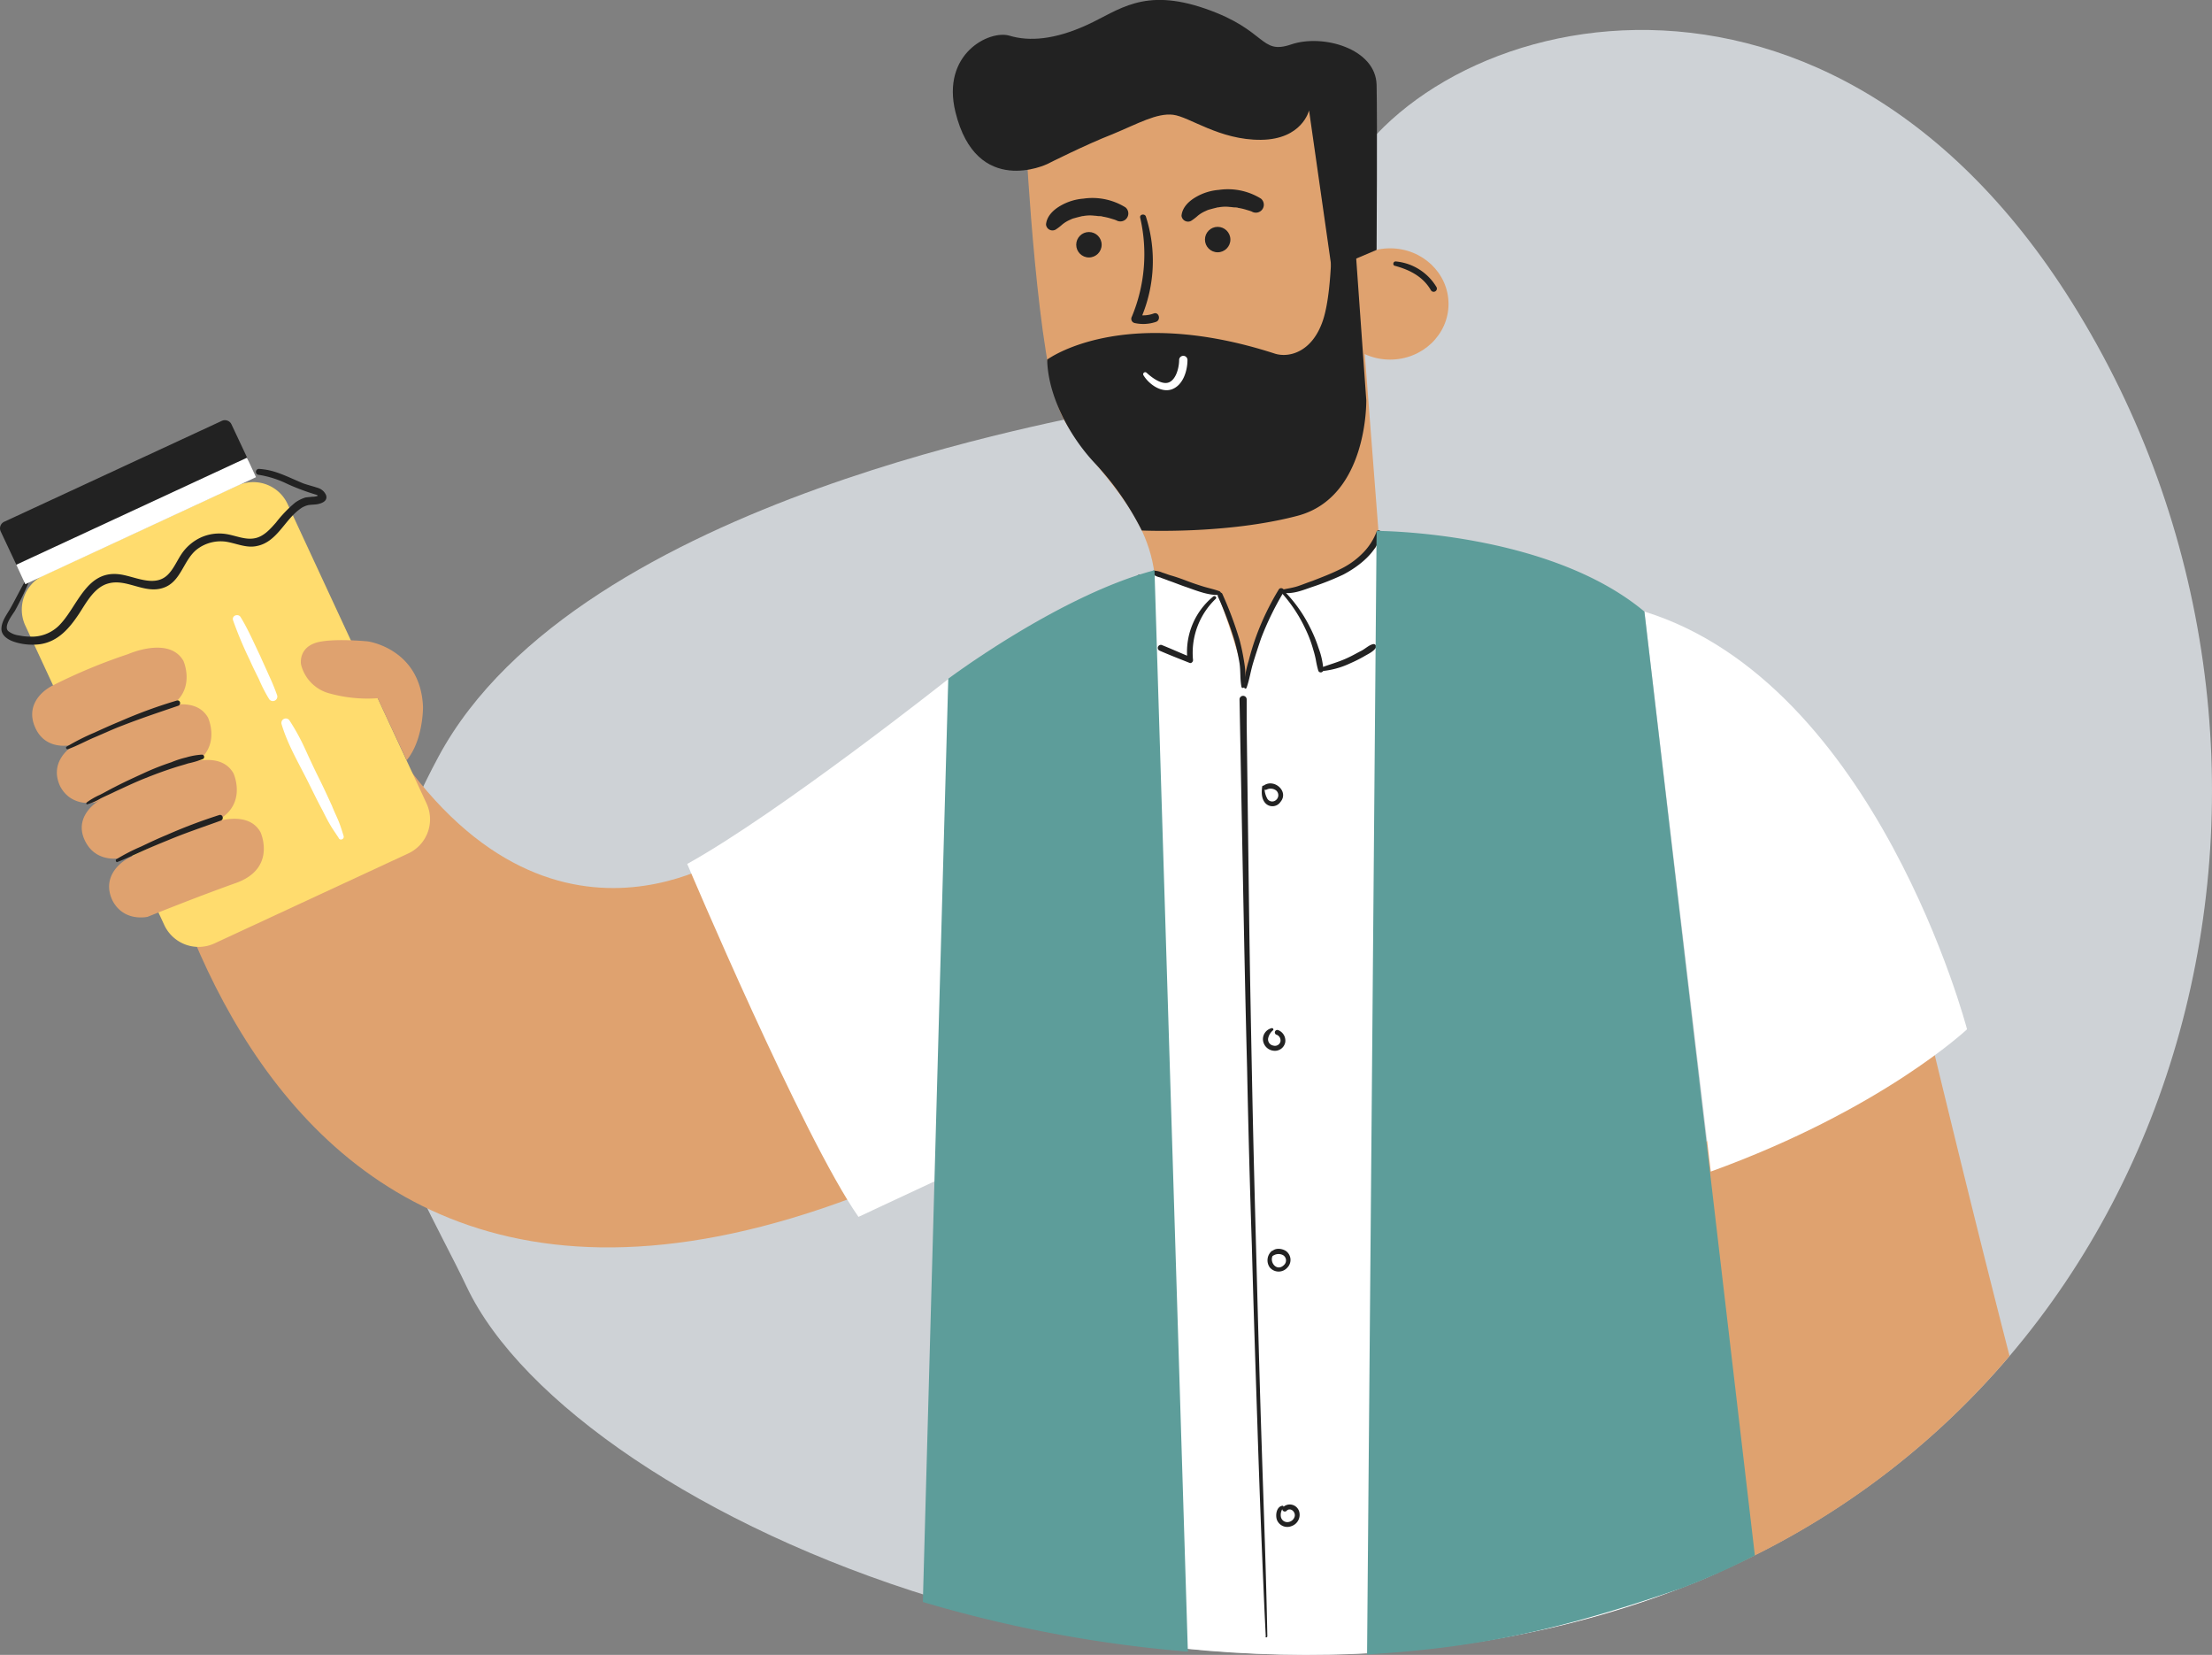 <svg id="Capa_1" data-name="Capa 1" xmlns="http://www.w3.org/2000/svg" viewBox="0 0 556.71 416.39"><rect x="0" y="0" width="556.71" height="416.39" fill="#808080" stroke="none"/><defs><style>.cls-1{fill:#ced2d6;}.cls-2{fill:#fff;}.cls-3{fill:#dfa26f;}.cls-4{fill:#222;}.cls-5{fill:#ffdc6e;}.cls-6{fill:#5d9d9a;}</style></defs><title>Farmer boy</title><path class="cls-1" d="M139.1,415.6C124.8,385.4,96.6,348,132,282.2S296,197,298.1,195.4c4.8-3.7,39.1-5.5,59.1-53.5,19.2-46,121.9-76.1,185.9,26C613.8,280.7,576,437.5,449,489.6S166.5,473.5,139.1,415.6Z" transform="translate(-21.64 -91.82)"/><path class="cls-2" d="M422.7,243.7,368,225.4c-22.5,12.5-57.6,10.8-57.6,10.8L280,258.4,255.4,493.5c58.4,18.1,129.6,22.4,193.6-3.8,1.8-.7,3.5-1.5,5.3-2.3C444.7,412.8,422.7,243.7,422.7,243.7Z" transform="translate(-21.64 -91.82)"/><path class="cls-3" d="M527.4,433c-10.3-39.9-22.1-89.3-22.1-89.3l-65.8,42.9L454,487.5A201.71,201.71,0,0,0,527.4,433Z" transform="translate(-21.64 -91.82)"/><path class="cls-3" d="M368.6,225.9l-8.2-106.3s-39.5-11.8-80.5,8.8c0,0,2.9,55.5,8.9,67.8s21.2,22.2,23.4,40L328,241s5.4,14,7,22.7c0,0,6.9-21.4,9.4-23,0,0,16.7-4.1,23.5-11.2" transform="translate(-21.64 -91.82)"/><ellipse class="cls-3" cx="349.86" cy="76.48" rx="14.7" ry="14"/><path class="cls-4" d="M372.7,158.7c3.7,1,7.1,2.7,9.1,6.2a.81.81,0,0,0,1.4-.8,13.37,13.37,0,0,0-10.3-6.5c-.7,0-.8,1-.2,1.1Z" transform="translate(-21.64 -91.82)"/><path class="cls-4" d="M308.6,146.6a40.83,40.83,0,0,1-2.1,24.9,1.09,1.09,0,0,0,.7,1.6,10,10,0,0,0,5.4-.3c1.3-.5.7-2.6-.6-2.1a7.56,7.56,0,0,1-4.2.3,11.11,11.11,0,0,0,.7,1.6,36.49,36.49,0,0,0,1.5-26.4c-.4-.7-1.6-.4-1.4.4Z" transform="translate(-21.64 -91.82)"/><path class="cls-4" d="M287.3,149.6a12.55,12.55,0,0,0,1.7-1.3,8.17,8.17,0,0,1,2-1.2,6.66,6.66,0,0,1,.7-.3l1.1-.3,1.2-.3c.1,0,.3-.1.1,0,.2,0,.5-.1.7-.1a8.85,8.85,0,0,1,2.3,0c.4,0,.8.1,1.1.1h.2c.2,0,1,.1.6.1a14.19,14.19,0,0,1,2.2.5l1,.3c.2.1.3.1.5.2-.3-.1.2.1.2.1a2,2,0,0,0,2-3.4,15.8,15.8,0,0,0-10.6-2.2,13.55,13.55,0,0,0-5.6,1.7c-1.8,1-3.6,2.6-3.8,4.8a1.63,1.63,0,0,0,2.4,1.3Z" transform="translate(-21.64 -91.82)"/><path class="cls-4" d="M321.4,147.4a12.55,12.55,0,0,0,1.7-1.3,8.17,8.17,0,0,1,2-1.2,6.66,6.66,0,0,1,.7-.3l1.1-.3,1.2-.3c.1,0,.3-.1.1,0,.2,0,.5-.1.7-.1a8.85,8.85,0,0,1,2.3,0c.4,0,.8.1,1.1.1h.2c.2,0,1,.1.6.1a14.19,14.19,0,0,1,2.2.5l1,.3c.2.1.3.1.5.2-.3-.1.2.1.2.1a2,2,0,0,0,2-3.4,15.8,15.8,0,0,0-10.6-2.2,13.55,13.55,0,0,0-5.6,1.7c-1.8,1-3.6,2.6-3.8,4.8a1.65,1.65,0,0,0,2.4,1.3Z" transform="translate(-21.64 -91.82)"/><path class="cls-4" d="M285.2,182.3s18.7-14,57.3-1.5c3.5,1.1,9.4-.3,12.1-8.4s2.2-26.3,2.2-26.3h5.4l3.3,46.4s.5,24.4-17.3,29.1-39.2,3.7-39.2,3.7a72.35,72.35,0,0,0-11.5-16.6C290.3,201.2,285.3,190.7,285.2,182.3Z" transform="translate(-21.64 -91.82)"/><circle class="cls-4" cx="274.06" cy="61.58" r="3.2"/><circle class="cls-4" cx="306.46" cy="60.28" r="3.2"/><path class="cls-2" d="M309.4,186.2c1.3,2.2,4.4,4.5,7.1,3.6,2.9-1,4-4.7,4-7.4a1,1,0,0,0-2.1,0c0,1.8-.7,4.8-2.5,5.6s-4.4-1.2-5.7-2.4a.51.51,0,0,0-.8.6Z" transform="translate(-21.64 -91.82)"/><path class="cls-3" d="M262.2,381.9C73,474.3,54.6,267.7,54.6,267.7l63,7.3c40.8,66.1,89.4,30.9,89.4,30.9" transform="translate(-21.64 -91.82)"/><path class="cls-4" d="M285.2,133.1s-17.8,8.6-23.1-13.1c-3.6-14.7,8.6-20.7,13.6-19.2s11.4,1,19.5-2.7S309.4,88.6,325,94s13.7,11.7,21.6,9,21.3,1,21.5,10.2,0,41.5,0,41.5l-11.3,4.8-5.7-39.9s-1.7,7.3-12.1,7.4-18-5.8-22.1-6.3-8.8,2.2-15.3,4.9C294.9,128.2,285.2,133.1,285.2,133.1Z" transform="translate(-21.64 -91.82)"/><path class="cls-5" d="M124.3,306.6,75.6,329.2A9.52,9.52,0,0,1,63,324.6L28,249.2a9.52,9.52,0,0,1,4.6-12.6L81.4,214A9.52,9.52,0,0,1,94,218.6L129,294A9.47,9.47,0,0,1,124.3,306.6Z" transform="translate(-21.64 -91.82)"/><path class="cls-4" d="M83,209.5,28.2,234.9a1.83,1.83,0,0,1-2.4-.9l-4-8.5a1.83,1.83,0,0,1,.9-2.4l54.8-25.4a1.83,1.83,0,0,1,2.4.9l4,8.5A1.83,1.83,0,0,1,83,209.5Z" transform="translate(-21.64 -91.82)"/><path class="cls-4" d="M28.5,237.1c-1.5,2.5-2.8,5.2-4.2,7.7-.9,1.6-2.2,3.2-2.3,5.1s1.8,3,3.5,3.5a14.88,14.88,0,0,0,6.3.5c4.5-.7,7.3-4,9.7-7.6,1.9-2.9,3.9-6.8,7.5-7.7,4.5-1.2,8.9,2.6,13.5,1.2,4.8-1.4,5.2-7.2,8.9-9.9a9.79,9.79,0,0,1,7-1.8c2.7.4,5.2,1.7,7.9,1.1,5-1,6.9-6.4,10.7-9.2a5.44,5.44,0,0,1,2.3-1.1c.7-.1,1.4-.1,2.1-.2,1.2-.2,2.8-.8,2.3-2.3a3.24,3.24,0,0,0-2-1.8c-1.2-.4-2.4-.7-3.6-1.1-2.5-1-4.8-2.2-7.4-3a16.78,16.78,0,0,0-3.9-.7.75.75,0,1,0,0,1.5,25.26,25.26,0,0,1,7.2,2.3,57.41,57.41,0,0,0,6.9,2.6c.3.1.5.1.7.3-.1-.1.3.4.3.3v-.1c0-.1.1-.1.1-.2h-.1c-.1,0-.6.2-.7.2a3.4,3.4,0,0,1-1,.1c-.6.1-1.1.1-1.7.2a9.06,9.06,0,0,0-2.6,1.3,32.36,32.36,0,0,0-4.8,5c-1.4,1.6-3,3.4-5.1,3.9-2.5.6-4.9-.6-7.4-1a11.16,11.16,0,0,0-6.5.9,11.9,11.9,0,0,0-4.9,4.3c-1.1,1.7-1.9,3.6-3.3,5-3.4,3.4-8.5.3-12.4-.1-8.3-.9-10.4,8.4-15.1,13a9.7,9.7,0,0,1-7.2,2.7,13.33,13.33,0,0,1-2.8-.3,5.36,5.36,0,0,1-2.7-1.1c-1.2-1.2,1-4,1.7-5.1a77.09,77.09,0,0,0,3.9-8.2c.4-.3-.5-.7-.8-.2Z" transform="translate(-21.64 -91.82)"/><path class="cls-2" d="M108.1,302.1c-.4-1.3-.8-2.6-1.3-3.8s-1.1-2.4-1.6-3.7c-1.1-2.4-2.2-4.8-3.4-7.2s-2.3-4.8-3.4-7.2a53.76,53.76,0,0,0-3.9-7.1,1.11,1.11,0,0,0-2,.9c1.5,5.1,4.3,9.8,6.7,14.6,1.2,2.4,2.3,4.7,3.6,7.1.6,1.2,1.2,2.4,1.9,3.6s1.5,2.3,2.2,3.4c.3.7,1.5.3,1.2-.6Z" transform="translate(-21.64 -91.82)"/><path class="cls-2" d="M91.4,266.8a54.86,54.86,0,0,0-2.1-5.1c-.7-1.6-1.5-3.3-2.2-4.9-1.6-3.3-3-6.6-4.9-9.7-.6-1-2.3-.4-1.9.8a96.3,96.3,0,0,0,4.2,10c.7,1.6,1.5,3.2,2.3,4.8a37.54,37.54,0,0,0,2.5,4.9,1.13,1.13,0,0,0,2.1-.8Z" transform="translate(-21.64 -91.82)"/><rect class="cls-2" x="23.92" y="220.19" width="64" height="5.4" transform="translate(-110.24 -47.6) rotate(-24.88)"/><path class="cls-3" d="M116.7,267.5a35.68,35.68,0,0,1-12.1-1.2,10,10,0,0,1-7.2-7.3s-.9-4.9,5.3-5.8c4.4-.7,11.5,0,11.5,0s13.3,1.8,13.9,16.5c0,0,.1,8.3-4.1,13.4Z" transform="translate(-21.64 -91.82)"/><path class="cls-3" d="M35.1,264.2a138.71,138.71,0,0,1,18.8-7.8s10.3-4.6,13.9,1.7c0,0,4.1,9.1-6.2,12.8s-22.2,8.4-22.2,8.4-6,1.4-8.7-4C27.9,269.7,31.8,265.8,35.1,264.2Z" transform="translate(-21.64 -91.82)"/><path class="cls-3" d="M41.4,278.6a148.75,148.75,0,0,1,18.7-7.9S70.4,266,74,272.4c0,0,4.2,9.1-6.2,12.8s-22.2,8.5-22.2,8.5-5.9,1.4-8.8-4C34.2,284.2,38.1,280.3,41.4,278.6Z" transform="translate(-21.64 -91.82)"/><path class="cls-3" d="M47.8,292.6a148.75,148.75,0,0,1,18.7-7.9s10.3-4.7,13.9,1.7c0,0,4.2,9.1-6.2,12.8S52,307.7,52,307.7s-5.9,1.4-8.8-4S44.4,294.2,47.8,292.6Z" transform="translate(-21.64 -91.82)"/><path class="cls-3" d="M54.6,307.4a148.75,148.75,0,0,1,18.7-7.9s10.3-4.7,13.9,1.7c0,0,4.2,9.1-6.2,12.8s-22.2,8.5-22.2,8.5-5.9,1.4-8.8-4C47.3,313,51.2,309,54.6,307.4Z" transform="translate(-21.64 -91.82)"/><path class="cls-2" d="M260.4,262.6s-42.4,33.6-65.8,46.6c0,0,29.2,69,43.1,88.8l19.7-9.2Z" transform="translate(-21.64 -91.82)"/><path class="cls-2" d="M452.2,386.6c43.1-15.6,64.5-35.8,64.5-35.8s-22.7-87-81.2-105.1" transform="translate(-21.64 -91.82)"/><path class="cls-4" d="M51.2,308.7c2.1-.8,4.2-1.8,6.2-2.7,2.2-1,4.4-1.9,6.6-2.8,4.3-1.8,8.8-3.3,13.2-4.9.9-.3.5-1.7-.4-1.4a132.13,132.13,0,0,0-13.2,5c-2.2.9-4.3,1.9-6.4,2.9a48.3,48.3,0,0,0-6.4,3.3c-.1.2.1.8.4.6Z" transform="translate(-21.64 -91.82)"/><path class="cls-4" d="M43.6,294.2a14.68,14.68,0,0,0,3.4-1.5c1.2-.6,2.4-1.1,3.6-1.7,2.4-1.1,4.9-2.3,7.4-3.3s4.9-1.9,7.4-2.7c1.2-.4,2.4-.7,3.6-1.1a22.59,22.59,0,0,0,3.7-1.1.58.58,0,0,0-.3-1.1,17.78,17.78,0,0,0-3.9.7,22.85,22.85,0,0,0-3.7,1.2,65.2,65.2,0,0,0-7.3,2.9c-2.4,1.1-4.8,2.2-7.1,3.4-1.2.6-2.4,1.3-3.6,1.9a17.74,17.74,0,0,0-3.3,1.9c-.3.3-.1.5.1.5Z" transform="translate(-21.64 -91.82)"/><path class="cls-4" d="M38.8,280.3c2.2-.8,4.4-2,6.5-2.9,2.4-1,4.7-2.1,7.1-3,4.6-1.8,9.4-3.4,14.1-5,.8-.3.5-1.6-.4-1.3a120.7,120.7,0,0,0-14.2,5.2c-2.2.9-4.4,1.9-6.6,2.9a55.8,55.8,0,0,0-6.9,3.5c-.3.1-.1.8.4.6Z" transform="translate(-21.64 -91.82)"/><path class="cls-4" d="M340.6,503.5c-.3-15.8-.9-31.6-1.4-47.3-.5-15.1-.9-30.2-1.3-45.3-.4-14.9-.8-29.9-1.1-44.8-.3-15.1-.6-30.1-.8-45.2-.2-15.7-.4-31.4-.6-47v-6.1a.9.9,0,0,0-1.8,0c.3,15.8.6,31.6.9,47.3.3,15.1.6,30.2,1,45.3.3,14.9.7,29.9,1.2,44.8.4,15.1.9,30.1,1.4,45.2.5,15.7,1.1,31.3,1.8,47,.1,2,.2,4.1.3,6.1-.2.4.4.4.4,0Z" transform="translate(-21.64 -91.82)"/><path class="cls-4" d="M334.8,264.6a17.27,17.27,0,0,0,0-6,54.15,54.15,0,0,0-1.2-5.8,93.43,93.43,0,0,0-4.3-11.5c-.3-.8-1.5-.1-1.1.7a88.69,88.69,0,0,1,4.2,11.2,54.09,54.09,0,0,1,1.2,5.5c.3,2,.1,4,.5,6a.37.37,0,0,0,.7-.1Z" transform="translate(-21.64 -91.82)"/><path class="cls-4" d="M339.3,289.8c-.2,1.4-.2,3.1.9,4.2a2.43,2.43,0,0,0,3.7-.4c2.2-2.6-1.5-5.9-4.1-4.2-.7.4-.1,1.4.6,1.1a2.31,2.31,0,0,1,2.4.2,1.56,1.56,0,0,1,0,2.4,1.44,1.44,0,0,1-2.3-.5,5.46,5.46,0,0,1-.6-2.8c-.1-.4-.6-.4-.6,0Z" transform="translate(-21.64 -91.82)"/><path class="cls-4" d="M341.8,350.5a2.84,2.84,0,0,0-2.3,3,3,3,0,0,0,2.7,2.7,2.65,2.65,0,0,0,2.9-2.1,2.84,2.84,0,0,0-1.8-3.1.62.62,0,1,0-.3,1.2,1.55,1.55,0,0,1,.9,1.7,1.43,1.43,0,0,1-1.8,1,1.58,1.58,0,0,1-1.3-1.8,3.6,3.6,0,0,1,1.3-2.1.38.38,0,0,0-.3-.5Z" transform="translate(-21.64 -91.82)"/><path class="cls-4" d="M341.7,406.6a3.09,3.09,0,0,0-.5,4.1,2.9,2.9,0,0,0,4.4.1,2.76,2.76,0,0,0-.3-4.2c-1.2-.8-3.3-.9-3.9.7a.44.44,0,0,0,.6.5,2.49,2.49,0,0,1,2.5-.2,1.55,1.55,0,0,1,.3,2.5c-2,2-4.2-1.3-2.4-2.9a.47.47,0,0,0-.7-.6Z" transform="translate(-21.64 -91.82)"/><path class="cls-4" d="M344.3,470.7c-1.4.3-1.7,2.3-1.3,3.5a2.8,2.8,0,0,0,3.7,1.6,3,3,0,0,0,1.9-3.7,2.46,2.46,0,0,0-4.1-1,.64.64,0,0,0,.9.9c.9-1,2.3.1,2.1,1.3a1.92,1.92,0,0,1-1.8,1.5,1.63,1.63,0,0,1-1.7-1.4,2.86,2.86,0,0,1,.6-2.2c.2-.3,0-.6-.3-.5Z" transform="translate(-21.64 -91.82)"/><path class="cls-4" d="M327,241.9a18,18,0,0,0-6.5,16,5.5,5.5,0,0,0,.9-.7c-2.5-1-4.9-2.1-7.4-3.1a.77.77,0,0,0-.6,1.4c2.5,1.1,5.1,2.1,7.6,3.1.4.2.9-.2.9-.7a18.8,18.8,0,0,1,5.7-15.4c.4-.4-.2-.9-.6-.6Z" transform="translate(-21.64 -91.82)"/><path class="cls-4" d="M328.6,240.6c-1.3-.5-2.8-.8-4.1-1.2s-2.8-.9-4.1-1.4-2.7-1-4.1-1.4c-.7-.2-1.4-.5-2.1-.7a5.85,5.85,0,0,0-2.2-.5.46.46,0,0,0-.3.8,4.2,4.2,0,0,0,1.9.9c.7.3,1.4.5,2.1.8,1.5.5,2.9,1.1,4.4,1.6,2.6.9,5.7,2.2,8.5,2,.4-.1.4-.7,0-.9Z" transform="translate(-21.64 -91.82)"/><path class="cls-4" d="M335.4,264.8c.7-2,1-4.1,1.6-6.1s1.3-4.1,2-6.2a74.36,74.36,0,0,1,5.7-11.7c.5-.7-.7-1.4-1.2-.7a67.44,67.44,0,0,0-5.7,11.8,63.6,63.6,0,0,0-1.9,6.2,28.66,28.66,0,0,0-1.2,6.5c.1.6.6.6.7.2Z" transform="translate(-21.64 -91.82)"/><path class="cls-4" d="M344.3,240.9c2.6.6,5.5-.7,7.9-1.5a69,69,0,0,0,7.5-3c4-2.1,8.5-5.6,9.6-10.3.2-.7-.9-1.2-1.2-.5a15.45,15.45,0,0,1-3.6,5.5,20.28,20.28,0,0,1-5.7,4c-2.2,1.1-4.6,2-6.9,2.9-1.2.4-2.4.9-3.6,1.3s-2.6.6-4,.9a.38.38,0,0,0,0,.7Z" transform="translate(-21.64 -91.82)"/><path class="cls-4" d="M344.2,241a36.82,36.82,0,0,1,6,9.1,30.24,30.24,0,0,1,1.9,5,26.81,26.81,0,0,1,.7,2.7,26.14,26.14,0,0,0,.6,2.7.66.66,0,0,0,1.3-.2,19.29,19.29,0,0,0-1.2-5.4,34.86,34.86,0,0,0-2.2-5.3,35.24,35.24,0,0,0-6.6-9.2c-.2-.5-.8.2-.5.6Z" transform="translate(-21.64 -91.82)"/><path class="cls-4" d="M354.1,260.7a21.44,21.44,0,0,0,7.4-2,35.92,35.92,0,0,0,3.4-1.7c1-.6,2.4-1.2,3-2.2a.62.62,0,0,0-.7-.9c-1,.2-2,1.2-3,1.7s-2.2,1.2-3.3,1.7c-2.3,1.1-4.7,1.7-7,2.6-.2.2-.2.8.2.8Z" transform="translate(-21.64 -91.82)"/><path class="cls-4" d="M317.9,501.5c.1-18.5-.1-36.9-.4-55.4s-.9-37.1-1.9-55.6-2.5-36.8-4.7-55.1c-1.1-9-2.3-18-3.7-27-1.4-8.8-2.8-17.6-4.9-26.2-1-4.3-2.2-8.5-3.6-12.7-.7-2-1.4-4-2.2-5.9s-1.8-3.8-2.5-5.8a3.92,3.92,0,0,1-.1-3c.5-1,1.6-1.4,2.6-1.9a24.72,24.72,0,0,0,4.4-2.7,22.63,22.63,0,0,0,6.5-7.9,25.26,25.26,0,0,0,1.9-4.8.89.89,0,0,0-1.7-.5,22.89,22.89,0,0,1-5.3,9.5,27.86,27.86,0,0,1-4.2,3.5c-1.4.9-3.2,1.5-4.5,2.6-3,2.5-.8,6.4.5,9.2a113.1,113.1,0,0,1,4.6,12.7,208.87,208.87,0,0,1,5.8,25.8c1.6,9.2,3,18.4,4.2,27.7,2.4,18.4,4,36.8,5.2,55.3s1.8,37,2.2,55.6.5,37.1.8,55.6c0,2.3.1,4.7.1,7,.1.5.9.5.9,0Z" transform="translate(-21.64 -91.82)"/><path class="cls-6" d="M365.7,508.1c28.2-1.7,48.9-6.2,79.5-16.8a184.47,184.47,0,0,0,18.1-8.1L435.5,245.7c-24.3-20.3-67.4-20.3-67.4-20.3Z" transform="translate(-21.64 -91.82)"/><path class="cls-6" d="M253.9,494.9a329.59,329.59,0,0,0,66.7,12.5l-8.4-272.1c-23.9,6.3-51.9,27.3-51.9,27.3Z" transform="translate(-21.64 -91.82)"/></svg>